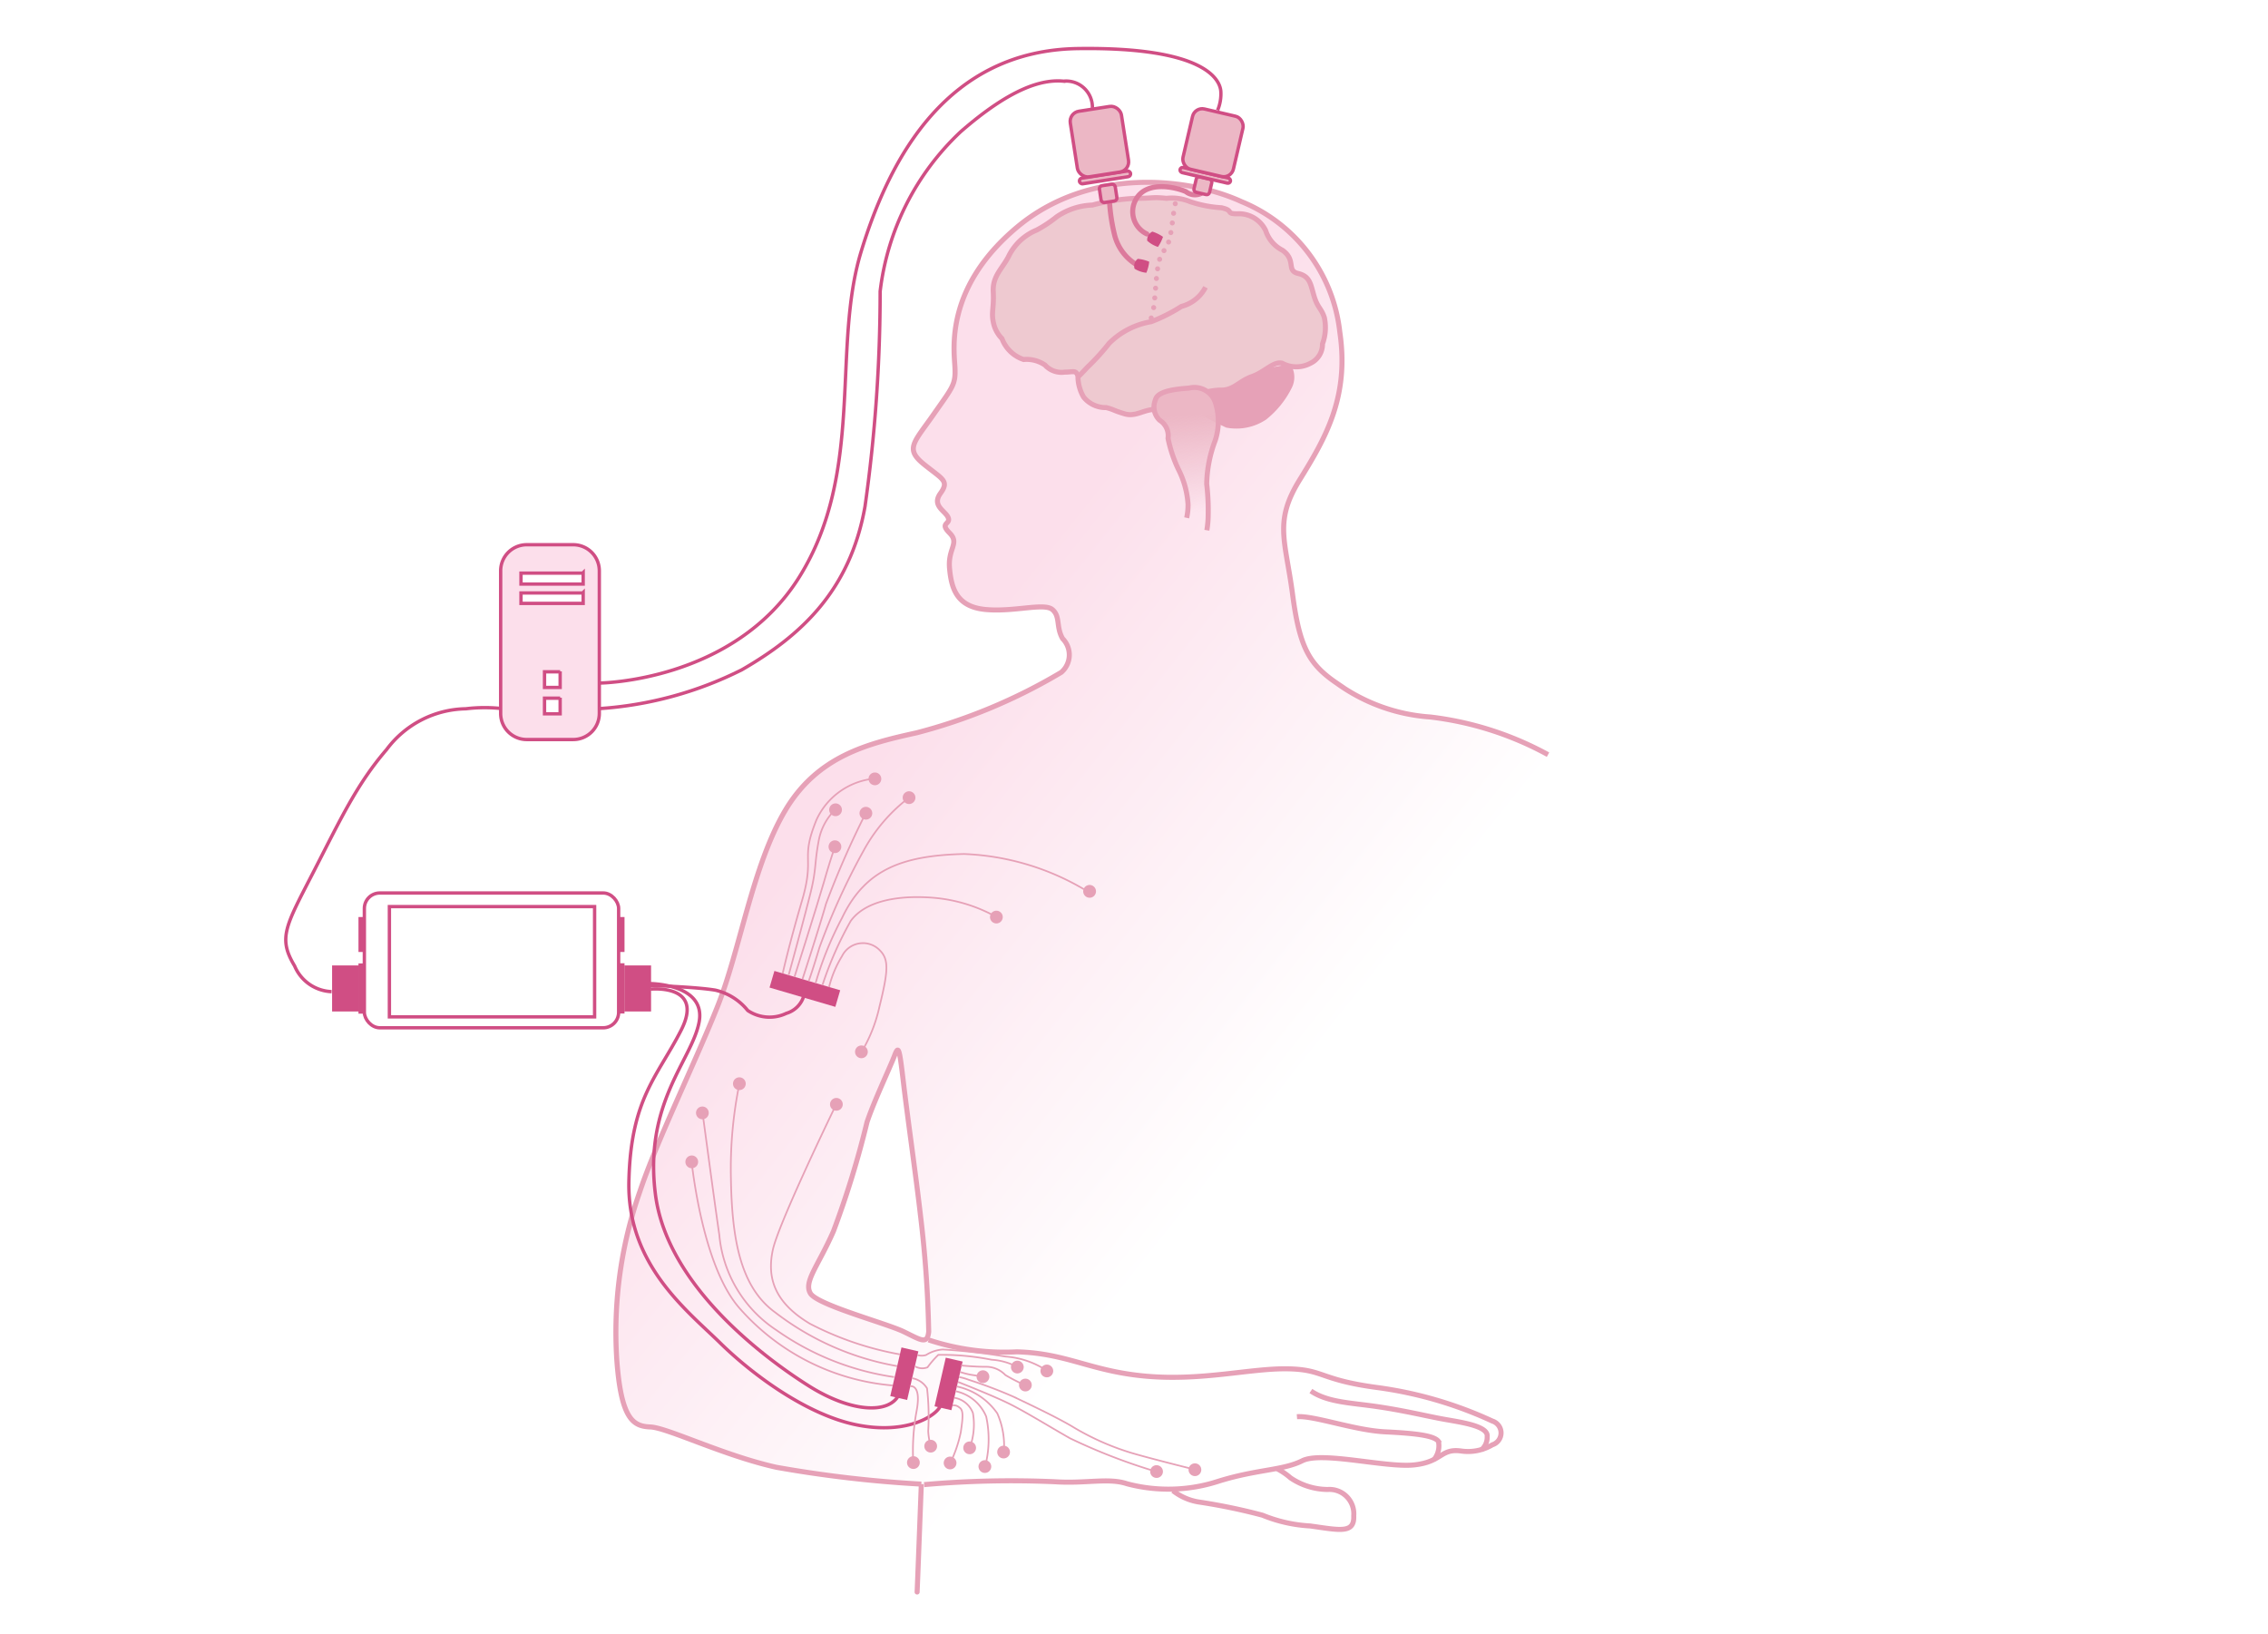 <svg id="Background" xmlns="http://www.w3.org/2000/svg" xmlns:xlink="http://www.w3.org/1999/xlink" viewBox="0 0 134.95 97.2"><defs><style>.cls-1{fill:#fff;}.cls-2{fill:url(#linear-gradient);}.cls-12,.cls-14,.cls-3,.cls-7,.cls-8,.cls-9{fill:none;}.cls-14,.cls-3,.cls-7,.cls-8{stroke:#e6a1b7;}.cls-11,.cls-12,.cls-13,.cls-14,.cls-3{stroke-miterlimit:10;}.cls-3,.cls-7,.cls-8,.cls-9{stroke-width:0.3px;}.cls-4{fill:#e6a1b7;}.cls-5{fill:#eec9d0;}.cls-6{fill:url(#linear-gradient-3);}.cls-7,.cls-8,.cls-9{stroke-linecap:round;stroke-linejoin:round;}.cls-8{stroke-dasharray:0 0.58;}.cls-9{stroke:#dc7a9c;}.cls-10{fill:#d04e84;}.cls-11{fill:#ecb7c5;}.cls-11,.cls-12,.cls-13{stroke:#d04e84;stroke-width:0.2px;}.cls-13{fill:#fcdfeb;}.cls-14{stroke-width:0.1px;}</style><linearGradient id="linear-gradient" x1="76.82" y1="64.76" x2="52.09" y2="45" gradientUnits="userSpaceOnUse"><stop offset="0" stop-color="#fff"/><stop offset="1" stop-color="#fcdfeb"/></linearGradient><linearGradient id="linear-gradient-3" x1="70.98" y1="30.51" x2="70.55" y2="24.7" gradientUnits="userSpaceOnUse"><stop offset="0" stop-color="#ecb7c5" stop-opacity="0"/><stop offset="1" stop-color="#ecb7c5"/></linearGradient></defs><title>Tech2017_4</title><rect id="top" class="cls-1" y="-49.77" width="510.24" height="518.6"/><path class="cls-2" d="M92.15,93.87s-37.53.68-37.57,0.8,0.25-6.42.25-6.42a71.71,71.71,0,0,1-8.62-1c-3.15-.7-6.5-2.36-7.5-2.4s-1.74-.41-2-4a25.28,25.28,0,0,1,1.37-10c1-3,3.31-7.71,4.64-11.06s2.07-8.33,4-11.6,4.93-4,7.83-4.64a32.93,32.93,0,0,0,8.62-3.6A1.37,1.37,0,0,0,63.23,38c-0.41-.7-0.12-1.33-0.62-1.74s-2.32.17-4,0-2-1.24-2.11-2.44,0.62-1.49,0-2.11,0.08-.5-0.08-0.91-1-.7-0.46-1.45,0.12-.83-1-1.74-0.58-1.28.58-2.94,1.33-1.78,1.28-2.82S56.19,17,60.5,13.44s10.23-2.94,13.38-1.53a9.5,9.5,0,0,1,5.84,7.75c0.58,3.89-.87,6.34-2.4,8.82s-0.83,3.6-.41,6.79,1,4.18,2.65,5.3a10.76,10.76,0,0,0,5.55,2,19.29,19.29,0,0,1,7,2.24v49ZM51.59,66.71a55.87,55.87,0,0,1-2,6.5c-0.91,2.07-1.78,3-1.37,3.69s4.52,1.78,5.55,2.28,1.41,0.79,1.49,0a68.87,68.87,0,0,0-.5-7c-0.25-2.2-.75-5.68-1-7.79s-0.29-2.28-.54-1.62S52,65.49,51.59,66.71Z"/><path class="cls-2" d="M92.15,93.87s-37.53.68-37.57,0.8,0.25-6.42.25-6.42a71.71,71.71,0,0,1-8.62-1c-3.15-.7-6.5-2.36-7.5-2.4s-1.74-.41-2-4a25.28,25.28,0,0,1,1.37-10c1-3,3.31-7.71,4.64-11.06s2.07-8.33,4-11.6,4.93-4,7.83-4.64a32.93,32.93,0,0,0,8.62-3.6A1.37,1.37,0,0,0,63.23,38c-0.41-.7-0.12-1.33-0.62-1.74s-2.32.17-4,0-2-1.24-2.11-2.44,0.62-1.49,0-2.11,0.08-.5-0.08-0.91-1-.7-0.46-1.45,0.12-.83-1-1.74-0.58-1.28.58-2.94,1.33-1.78,1.28-2.82S56.19,17,60.5,13.44s10.23-2.94,13.38-1.53a9.5,9.5,0,0,1,5.84,7.75c0.58,3.89-.87,6.34-2.4,8.82s-0.83,3.6-.41,6.79,1,4.18,2.65,5.3a10.76,10.76,0,0,0,5.55,2,19.29,19.29,0,0,1,7,2.24v49ZM51.59,66.71a55.87,55.87,0,0,1-2,6.5c-0.91,2.07-1.78,3-1.37,3.69s4.52,1.78,5.55,2.28,1.41,0.79,1.49,0a68.87,68.87,0,0,0-.5-7c-0.25-2.2-.75-5.68-1-7.79s-0.29-2.28-.54-1.62S52,65.49,51.59,66.71Z"/><path class="cls-3" d="M54.57,94.72c0,0.12.25-6.42,0.25-6.42a71.71,71.71,0,0,1-8.62-1c-3.15-.7-6.5-2.36-7.5-2.4s-1.74-.41-2-4a25.28,25.28,0,0,1,1.37-10c1-3,3.31-7.71,4.64-11.06s2.07-8.33,4-11.6,4.93-4,7.83-4.64A32.93,32.93,0,0,0,63.15,40,1.37,1.37,0,0,0,63.23,38c-0.41-.7-0.12-1.33-0.62-1.74s-2.32.17-4,0-2-1.24-2.11-2.44,0.62-1.49,0-2.11,0.08-.5-0.08-0.91-1-.7-0.46-1.45,0.12-.83-1-1.74-0.58-1.28.58-2.94,1.33-1.78,1.28-2.82-0.62-4.72,3.69-8.33S70.73,10.55,73.88,12a9.5,9.5,0,0,1,5.84,7.75c0.58,3.89-.87,6.34-2.4,8.82s-0.83,3.6-.41,6.79,1,4.18,2.65,5.3a10.76,10.76,0,0,0,5.55,2,19.29,19.29,0,0,1,7,2.24M51.59,66.76a55.87,55.87,0,0,1-2,6.5c-0.91,2.07-1.78,3-1.37,3.69s4.52,1.78,5.55,2.28,1.41,0.79,1.49,0a68.87,68.87,0,0,0-.5-7c-0.25-2.2-.75-5.68-1-7.79s-0.29-2.28-.54-1.62S52,65.53,51.59,66.76Z"/><path class="cls-3" d="M55.25,79.72a14.34,14.34,0,0,0,5.25.71c3,0.08,4.39,1.16,7.71,1.45s6.17-.47,8.37-0.44,1.91,0.65,5.34,1.11a23.84,23.84,0,0,1,6.88,2,0.74,0.74,0,0,1,0,1.41,2.83,2.83,0,0,1-1.86.37c-1.24-.17-1.12.66-2.82,0.83s-5.47-.83-6.63-0.25-2.65.5-4.93,1.2a9.64,9.64,0,0,1-5.5.17c-1.09-.37-2.45,0-4.28-0.12a59.09,59.09,0,0,0-7.79.17"/><path class="cls-3" d="M77.17,84.29c1-.08,3.42.81,5.25,0.9s2.92,0.22,3.17.57a1.3,1.3,0,0,1-.27,1.09"/><path class="cls-3" d="M78,82.76c1,0.68,2.39.7,3.95,0.93s2.71,0.51,3.75.71,2.87,0.4,2.79,1.07a1,1,0,0,1-.35.8"/><path class="cls-3" d="M69.79,88.69a3.34,3.34,0,0,0,1.51.67,35,35,0,0,1,3.82.79,8.72,8.72,0,0,0,2.84.64c1.77,0.25,2.64.47,2.59-.61A1.45,1.45,0,0,0,79,88.62a4,4,0,0,1-2.21-.69A4.16,4.16,0,0,0,76,87.39"/><path class="cls-4" d="M71.14,24.44a15.17,15.17,0,0,0,1.82,1,3.18,3.18,0,0,0,2.38-.48,5.56,5.56,0,0,0,1.51-1.86,1.41,1.41,0,0,0,.08-1.14c-0.17-.35-0.76-0.23-1.57,0-1.71.48-1.62,1.22-2.37,1.26a12.62,12.62,0,0,0-2.25.44C70,23.8,70.25,24.07,71.14,24.44Z"/><path class="cls-5" d="M63.36,22.14c0.51,0,.65-0.14.78,0.23a2.46,2.46,0,0,0,.34,1.26,1.68,1.68,0,0,0,1.34.62c0.45,0.11.39,0.16,1.09,0.37s1.17-.3,1.93-0.26a2.87,2.87,0,0,0,1.83-.5,3.39,3.39,0,0,1,2-.65c0.75,0,1.06-.54,1.83-0.81s1.27-.92,1.79-0.79a1.77,1.77,0,0,0,1.69,0,1.25,1.25,0,0,0,.71-1.15,2.81,2.81,0,0,0,.11-1.57c-0.19-.57-0.4-0.57-0.61-1.27s-0.23-1.18-.95-1.35-0.09-.78-0.93-1.38a2,2,0,0,1-1-1.17,1.77,1.77,0,0,0-1.69-1c-0.73,0-.16-0.19-0.95-0.36A7.15,7.15,0,0,1,70.82,12a2.84,2.84,0,0,0-1.41-.2c-0.89-.09-0.71,0-1.85,0A12,12,0,0,0,65,12.2a4,4,0,0,0-2.14.71,7.38,7.38,0,0,1-1.18.78,3.21,3.21,0,0,0-1.63,1.49c-0.37.78-1,1.21-.95,2.17s-0.12,1.21,0,1.8a1.92,1.92,0,0,0,.52,1,2.07,2.07,0,0,0,1.29,1.24,1.94,1.94,0,0,1,1.27.33A1.33,1.33,0,0,0,63.36,22.14Z"/><path class="cls-3" d="M63.36,22.14c0.51,0,.65-0.14.78,0.23a2.46,2.46,0,0,0,.34,1.26,1.68,1.68,0,0,0,1.34.62c0.45,0.11.39,0.16,1.09,0.37s1.17-.3,1.93-0.26a2.87,2.87,0,0,0,1.83-.5,3.39,3.39,0,0,1,2-.65c0.75,0,1.06-.54,1.83-0.81s1.27-.92,1.79-0.79a1.77,1.77,0,0,0,1.69,0,1.25,1.25,0,0,0,.71-1.15,2.81,2.81,0,0,0,.11-1.57c-0.19-.57-0.4-0.57-0.61-1.27s-0.23-1.18-.95-1.35-0.09-.78-0.93-1.38a2,2,0,0,1-1-1.17,1.77,1.77,0,0,0-1.69-1c-0.73,0-.16-0.19-0.95-0.36A7.15,7.15,0,0,1,70.82,12a2.84,2.84,0,0,0-1.41-.2c-0.89-.09-0.71,0-1.85,0A12,12,0,0,0,65,12.2a4,4,0,0,0-2.14.71,7.38,7.38,0,0,1-1.18.78,3.21,3.21,0,0,0-1.63,1.49c-0.37.78-1,1.21-.95,2.17s-0.12,1.21,0,1.8a1.92,1.92,0,0,0,.52,1,2.07,2.07,0,0,0,1.29,1.24,1.94,1.94,0,0,1,1.27.33A1.33,1.33,0,0,0,63.36,22.14Z"/><path class="cls-6" d="M70.61,30.81A3.52,3.52,0,0,0,70.69,30a5.29,5.29,0,0,0-.57-2.07,8,8,0,0,1-.62-1.85A1.09,1.09,0,0,0,69,25a1.09,1.09,0,0,1-.25-1.21c0.12-.56,1.36-0.65,2-0.7a1.32,1.32,0,0,1,1.56.84,3.64,3.64,0,0,1,0,2.27,7.69,7.69,0,0,0-.51,2.59,13.22,13.22,0,0,1,.09,1.76,5.87,5.87,0,0,1-.08,1H70.54A0.92,0.92,0,0,1,70.61,30.81Z"/><path class="cls-3" d="M70.61,30.81A3.52,3.52,0,0,0,70.69,30a5.29,5.29,0,0,0-.57-2.07,8,8,0,0,1-.62-1.85A1.09,1.09,0,0,0,69,25a1.09,1.09,0,0,1-.25-1.21c0.12-.56,1.36-0.65,2-0.7a1.32,1.32,0,0,1,1.56.84,3.64,3.64,0,0,1,0,2.27,7.69,7.69,0,0,0-.51,2.59,13.22,13.22,0,0,1,.09,1.76,5.87,5.87,0,0,1-.08,1"/><path class="cls-3" d="M71.73,17.09a2.24,2.24,0,0,1-1.43,1.14,9.86,9.86,0,0,1-1.8.91A4.63,4.63,0,0,0,66,20.42a13.19,13.19,0,0,1-1.3,1.43c-0.31.34-.51,0.53-0.51,0.53"/><line class="cls-7" x1="69.93" y1="12.12" x2="69.93" y2="12.12"/><path class="cls-8" d="M69.83,12.69c0,0.24-.09.57-0.14,1-0.16,1.21-.49,1.06-0.71,1.8s-0.21,2.29-.39,3.14"/><line class="cls-7" x1="68.5" y1="18.92" x2="68.5" y2="18.92"/><path class="cls-9" d="M66,11.56a11,11,0,0,0,.31,2.38,2.89,2.89,0,0,0,1.24,1.76"/><path class="cls-9" d="M68.24,13.92a1.47,1.47,0,0,1-.68-2c0.64-1.28,2.57-.72,3-0.52a0.87,0.87,0,0,0,.89.12"/><path class="cls-10" d="M68.21,16.23a2.33,2.33,0,0,0,.17-0.66,2.32,2.32,0,0,0-.68-0.17,0.54,0.54,0,0,0-.19.59A1.67,1.67,0,0,0,68.21,16.23Z"/><path class="cls-10" d="M68.9,14.69a2.33,2.33,0,0,0,.3-0.6,2.32,2.32,0,0,0-.63-0.31,0.54,0.54,0,0,0-.31.54A1.67,1.67,0,0,0,68.9,14.69Z"/><rect class="cls-11" x="65.38" y="10.7" width="0.95" height="1.01" rx="0.18" ry="0.18" transform="matrix(0.99, -0.15, 0.15, 0.99, -0.94, 10.29)"/><rect class="cls-11" x="64.21" y="10.38" width="3.08" height="0.34" rx="0.17" ry="0.17" transform="translate(-0.84 10.27) rotate(-8.87)"/><rect class="cls-11" x="63.88" y="6.45" width="3.08" height="3.95" rx="0.61" ry="0.61" transform="translate(-0.52 10.19) rotate(-8.87)"/><rect class="cls-11" x="71.1" y="10.58" width="0.95" height="0.94" rx="0.17" ry="0.17" transform="translate(4.38 -15.97) rotate(13.13)"/><rect class="cls-11" x="70.17" y="10.28" width="3.08" height="0.31" rx="0.16" ry="0.16" transform="translate(4.25 -16.02) rotate(13.13)"/><rect class="cls-11" x="70.63" y="6.65" width="3.08" height="3.68" rx="0.59" ry="0.59" transform="translate(3.82 -16.17) rotate(13.13)"/><path class="cls-12" d="M35.66,40.64s8-.06,11.9-6.31S49.49,20.73,51.23,15,56.42,3,64.14,2.89s8.44,1.93,8.5,2.52a2.51,2.51,0,0,1-.19,1.15"/><path class="cls-12" d="M35.66,42.16a22.14,22.14,0,0,0,8.48-2.31c3.56-2.05,6.45-4.75,7.33-9.72a91,91,0,0,0,.9-12.79,15.52,15.52,0,0,1,4.8-9.51c3-2.61,4.85-3.12,6.12-3A1.56,1.56,0,0,1,65,6.42"/><path class="cls-12" d="M19.73,59a2.49,2.49,0,0,1-2.2-1.53c-1-1.66-.54-2.36,1.1-5.55S21.22,46.67,23,44.6a6,6,0,0,1,4.72-2.43,9.33,9.33,0,0,1,2.24,0"/><path class="cls-12" d="M38.71,58.85s3.23-.33,1.82,2.44-3,4.06-3.11,9,3.44,7.66,5.43,9.61,5.14,4.23,8,4.85,4.64-.37,5.05-1a4,4,0,0,0,.5-1.66"/><path class="cls-12" d="M38.66,58.52s3.36,0,2.94,2.28S38.3,65.59,39,71.07s6.62,9.81,9.13,11.39,4.79,1.7,5.37.5a2.53,2.53,0,0,0,.46-1.52"/><path class="cls-12" d="M47.89,58.71a1.54,1.54,0,0,1-1.1,1.58,2.32,2.32,0,0,1-2.3-.17,3.47,3.47,0,0,0-1.93-1.21c-1.2-.2-3.89-0.28-3.89-0.28"/><path class="cls-13" d="M34.12,44H31.33a1.55,1.55,0,0,1-1.54-1.54V33.95a1.55,1.55,0,0,1,1.54-1.54h2.79a1.55,1.55,0,0,1,1.54,1.54v8.48A1.55,1.55,0,0,1,34.12,44Zm0.55-9.9H31v0.65h3.7V34.07Zm0,1.18H31V35.9h3.7V35.25Zm-1.34,4.69H32.4v0.93h0.93V39.94Zm0,1.57H32.4v0.93h0.93V41.51Z"/><rect class="cls-12" x="21.68" y="53.13" width="15.13" height="8.02" rx="0.92" ry="0.92"/><rect class="cls-12" x="23.17" y="53.94" width="12.21" height="6.56"/><rect class="cls-10" x="21.33" y="54.56" width="0.35" height="2.08"/><rect class="cls-10" x="21.33" y="57.32" width="0.35" height="2.99"/><rect class="cls-10" x="21.33" y="57.44" width="0.35" height="2.74"/><rect class="cls-10" x="19.75" y="57.44" width="1.58" height="2.74" transform="translate(41.09 117.62) rotate(180)"/><rect class="cls-10" x="36.81" y="54.56" width="0.35" height="2.08" transform="translate(73.97 111.2) rotate(-180)"/><rect class="cls-10" x="36.81" y="57.32" width="0.35" height="2.99" transform="translate(73.97 117.62) rotate(-180)"/><rect class="cls-10" x="36.81" y="57.44" width="0.35" height="2.74" transform="translate(73.97 117.62) rotate(-180)"/><rect class="cls-10" x="37.16" y="57.44" width="1.58" height="2.74"/><rect class="cls-10" x="45.85" y="58.32" width="4.08" height="1.03" transform="translate(18.5 -11.1) rotate(16.35)"/><rect class="cls-10" x="52.32" y="81.22" width="2.97" height="1.03" transform="translate(145.54 47.66) rotate(102.98)"/><rect class="cls-10" x="54.95" y="81.82" width="2.97" height="1.03" transform="translate(149.35 45.84) rotate(102.98)"/><path class="cls-14" d="M52.09,46.32a4.23,4.23,0,0,0-3.5,2.44c-1,2.44-.08,2.13-0.87,4.83s-1.15,4.33-1.15,4.33"/><circle class="cls-4" cx="52.06" cy="46.33" r="0.38" transform="translate(-3.95 4.87) rotate(-5.15)"/><path class="cls-14" d="M49.72,48.15a3.43,3.43,0,0,0-1,1.84c-0.27,1.42-.13,1.67-0.49,3.13S46.93,58,46.93,58"/><circle class="cls-4" cx="49.71" cy="48.18" r="0.38" transform="translate(-19.44 45.07) rotate(-41.53)"/><path class="cls-14" d="M49.68,50.36c-0.16.47-.44,1.36-0.67,2.17-0.33,1.16-1.74,5.6-1.74,5.6"/><circle class="cls-4" cx="49.68" cy="50.38" r="0.38" transform="translate(-13.24 82.74) rotate(-72.62)"/><path class="cls-14" d="M51.52,48.37a53.58,53.58,0,0,0-2.37,5.4c-0.4,1.42-1.4,4.48-1.4,4.48"/><circle class="cls-4" cx="51.52" cy="48.4" r="0.38" transform="translate(-14.37 73.98) rotate(-64.44)"/><path class="cls-14" d="M54.11,47.44a9.92,9.92,0,0,0-2.73,3.18,40.38,40.38,0,0,0-2.62,5.75c-0.43,1.44-.64,2-0.64,2"/><circle class="cls-4" cx="54.09" cy="47.46" r="0.38" transform="translate(-17.54 40.58) rotate(-35.78)"/><path class="cls-14" d="M64.5,52.91a15.22,15.22,0,0,0-7.14-2.1c-3.66.09-5.88,0.91-7.26,3.81a20.29,20.29,0,0,0-1.57,3.87"/><circle class="cls-4" cx="64.48" cy="52.9" r="0.38" transform="matrix(0.5, -0.87, 0.87, 0.5, -13.43, 82.68)"/><path class="cls-14" d="M59.31,54.57a9.27,9.27,0,0,0-3.82-1.16c-2.42-.18-4.13.34-4.88,1.4a21.18,21.18,0,0,0-1.67,3.79"/><circle class="cls-4" cx="59.29" cy="54.56" r="0.38" transform="translate(-18.1 77) rotate(-58.79)"/><path class="cls-14" d="M51.25,62.61a9,9,0,0,0,1.08-2.72c0.54-2.19.56-2.82,0-3.37a1.39,1.39,0,0,0-2.23.37,6.49,6.49,0,0,0-.77,1.84"/><circle class="cls-4" cx="51.25" cy="62.59" r="0.38" transform="translate(-29.39 68.93) rotate(-55.19)"/><path class="cls-14" d="M49.77,65.68c-0.69,1.42-3.45,7.19-3.78,8.66-0.37,1.68.09,3.15,2.19,4.41a18.8,18.8,0,0,0,5.36,1.83"/><circle class="cls-4" cx="49.76" cy="65.7" r="0.38" transform="translate(-30.9 82.6) rotate(-64.69)"/><path class="cls-14" d="M44,64.46a25.19,25.19,0,0,0-.51,5.62c0.06,3.51.51,6.46,2.63,8a16.57,16.57,0,0,0,7.27,3.2"/><circle class="cls-4" cx="44" cy="64.48" r="0.38" transform="translate(-27.6 95.59) rotate(-79.18)"/><path class="cls-14" d="M41.8,66.19c0.16,1.17.67,5,1,7.28a7.6,7.6,0,0,0,3.4,5.67,16.2,16.2,0,0,0,7,2.79"/><circle class="cls-4" cx="41.8" cy="66.21" r="0.38" transform="translate(-8.69 6.36) rotate(-7.88)"/><path class="cls-14" d="M41.15,69.11c0.16,1.38.86,6.46,2.85,8.72a13.64,13.64,0,0,0,9.11,4.6"/><circle class="cls-4" cx="41.16" cy="69.13" r="0.38" transform="translate(-7.95 5.4) rotate(-6.85)"/><path class="cls-14" d="M54.34,87a12.86,12.86,0,0,1,.19-3c0.33-1.7-.38-1.52-0.38-1.52"/><circle class="cls-4" cx="54.35" cy="87.02" r="0.38" transform="translate(-3.45 2.25) rotate(-2.3)"/><path class="cls-14" d="M55.39,86.06a3.74,3.74,0,0,1-.16-0.92,14.61,14.61,0,0,0-.07-2.54A1.29,1.29,0,0,0,54.28,82"/><circle class="cls-4" cx="55.38" cy="86.04" r="0.38" transform="translate(-28.57 27.54) rotate(-22.36)"/><path class="cls-14" d="M62.32,81.57a5.11,5.11,0,0,0-2.5-.86,36,36,0,0,0-3.72-.42,2.14,2.14,0,0,0-1,.33,0.91,0.91,0,0,1-.52,0"/><circle class="cls-4" cx="62.29" cy="81.57" r="0.38" transform="translate(-40.19 75.94) rotate(-49.49)"/><path class="cls-14" d="M60.56,81.35A3.68,3.68,0,0,0,59,80.9a15,15,0,0,0-3.17-.29,5.8,5.8,0,0,0-.64.74,0.85,0.85,0,0,1-.73-0.05"/><circle class="cls-4" cx="60.54" cy="81.34" r="0.38" transform="translate(-40.47 72.41) rotate(-48.29)"/><path class="cls-14" d="M61,82.42c-0.31-.14-0.78-0.37-1.18-0.61a1.58,1.58,0,0,0-1.2-.49c-0.68,0-1.43-.08-1.43-0.08"/><circle class="cls-4" cx="61.02" cy="82.41" r="0.38" transform="translate(-39.91 100.56) rotate(-63.68)"/><path class="cls-14" d="M58.5,81.91l-0.75-.12a5.27,5.27,0,0,1-.62-0.16"/><circle class="cls-4" cx="58.48" cy="81.9" r="0.38" transform="translate(-31.67 126.62) rotate(-80.85)"/><path class="cls-14" d="M71.11,87.44c-0.79-.2-2.75-0.69-3.8-1a15.49,15.49,0,0,1-3.58-1.61c-1-.58-2.55-1.31-3.45-1.74a27.23,27.23,0,0,0-2.65-1,3.1,3.1,0,0,0-.56-0.16"/><circle class="cls-4" cx="71.09" cy="87.44" r="0.38" transform="translate(-31.33 134.43) rotate(-75.53)"/><path class="cls-14" d="M68.84,87.57a34.68,34.68,0,0,1-5.18-2c-1.56-.89-2.76-1.65-3.79-2.14S57,82.22,57,82.22"/><circle class="cls-4" cx="68.82" cy="87.55" r="0.38" transform="translate(-35.6 126.26) rotate(-72.17)"/><path class="cls-14" d="M56.53,87.07a7.67,7.67,0,0,0,.64-1.87c0.13-.91.17-1.31-0.1-1.47a0.47,0.47,0,0,0-.39-0.11"/><circle class="cls-4" cx="56.53" cy="87.05" r="0.38" transform="translate(-46.22 101.72) rotate(-65.13)"/><path class="cls-14" d="M57.69,86.17a4,4,0,0,0,.2-2.1,1.43,1.43,0,0,0-1.12-.91"/><circle class="cls-4" cx="57.7" cy="86.15" r="0.38" transform="translate(-42.8 111.67) rotate(-70.44)"/><path class="cls-14" d="M58.61,87.28a6.41,6.41,0,0,0,.07-3,2.54,2.54,0,0,0-1.83-1.51"/><circle class="cls-4" cx="58.6" cy="87.25" r="0.38" transform="translate(-38.34 127.86) rotate(-78.84)"/><path class="cls-14" d="M59.73,86.41a4.74,4.74,0,0,0-.39-2.32,3.93,3.93,0,0,0-2.41-1.6"/><circle class="cls-4" cx="59.72" cy="86.39" r="0.38" transform="translate(-27.52 144.87) rotate(-89.18)"/></svg>